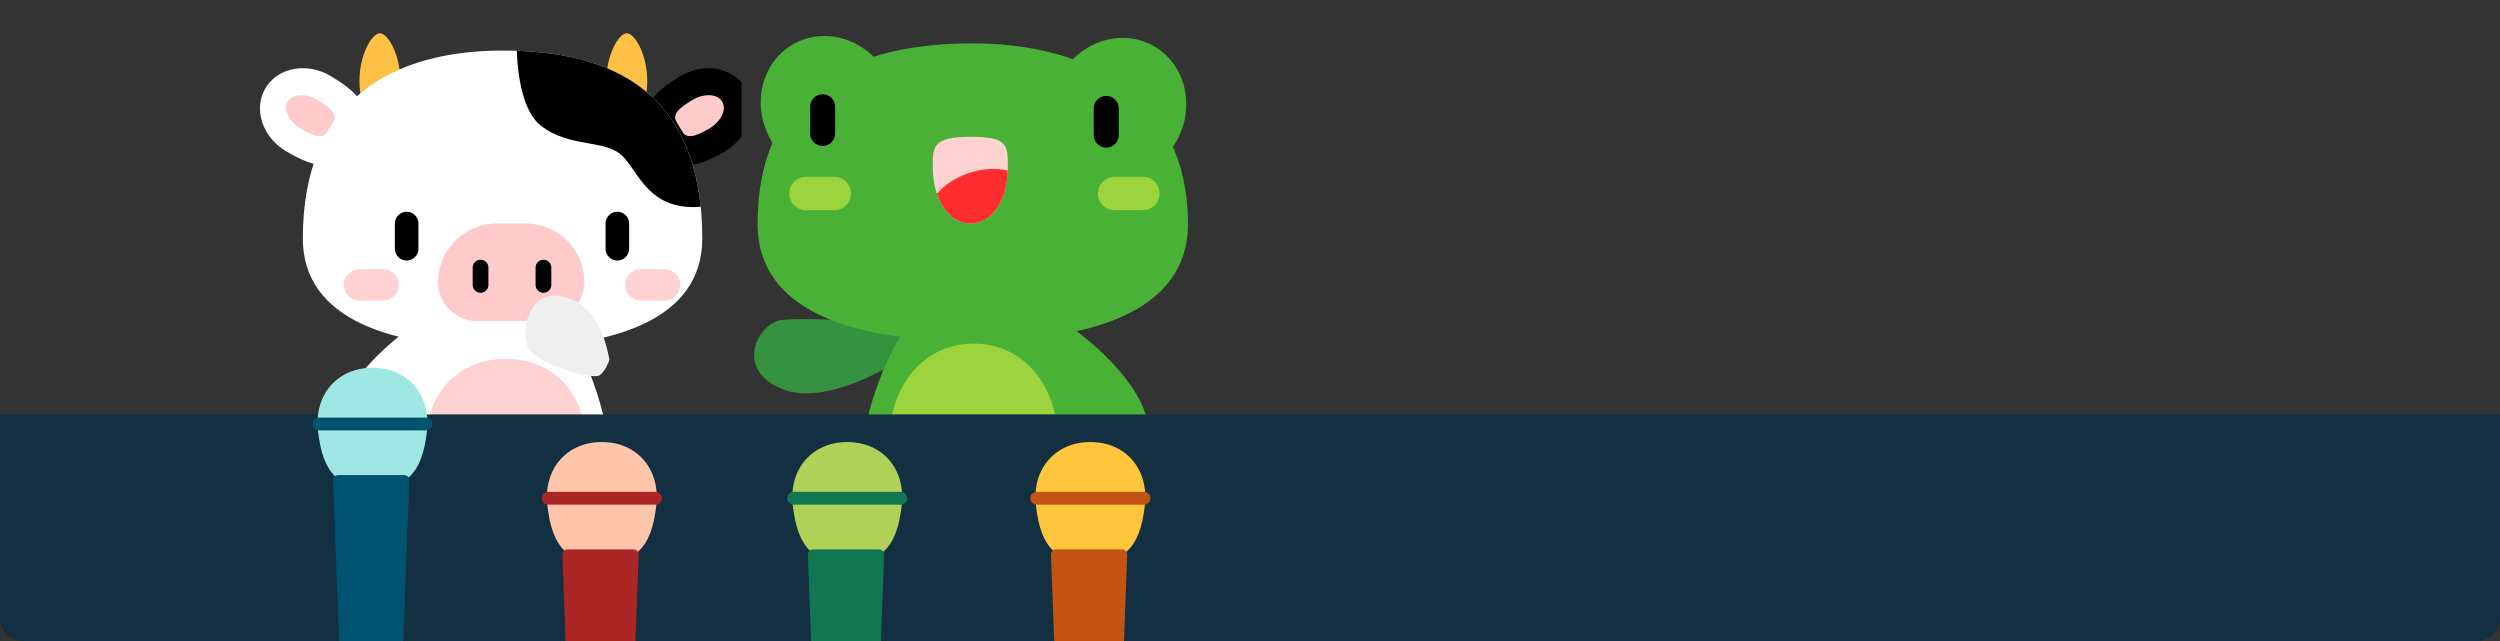 <svg width="1279" height="328" viewBox="0 0 1279 328" fill="none" xmlns="http://www.w3.org/2000/svg">
<rect x="0" y="0" width="1279" height="328" fill="#333333" stroke="none"/>
<g clip-path="url(#clip0_2467_1279)">
<path d="M169.112 38.863C193.468 53.277 185.944 60.463 179.651 71.097C173.358 81.73 170.186 91.491 146.324 77.37C134.21 70.201 129.492 55.77 135.785 45.136C142.078 34.503 156.999 31.695 169.112 38.863Z" fill="white"/>
<path d="M204.816 41.33C204.816 54.755 200.134 54.835 194.357 54.835C188.581 54.835 183.898 54.755 183.898 41.33C183.898 27.905 190.309 17.021 194.357 17.021C198.406 17.021 204.816 27.905 204.816 41.33Z" fill="#FFC145"/>
<path d="M331.129 41.33C331.129 54.755 326.446 54.835 320.67 54.835C314.894 54.835 310.211 54.755 310.211 41.33C310.211 27.905 316.621 17.021 320.67 17.021C324.719 17.021 331.129 27.905 331.129 41.33Z" fill="#FFC145"/>
<path d="M348.208 38.863C323.852 53.277 331.376 60.463 337.669 71.097C343.962 81.73 347.135 91.491 370.997 77.37C383.11 70.201 387.828 55.77 381.536 45.136C375.243 34.503 360.322 31.695 348.208 38.863Z" fill="black"/>
<path d="M354.223 51.151C342.084 58.336 345.227 60.891 347.614 64.926C350.002 68.96 350.976 72.8 362.869 65.761C368.906 62.188 371.865 56.021 369.478 51.987C367.09 47.953 360.26 47.578 354.223 51.151Z" fill="#FFCACA"/>
<path d="M162.383 51.151C174.522 58.336 171.379 60.891 168.991 64.926C166.604 68.96 165.629 72.8 153.736 65.761C147.699 62.188 144.74 56.021 147.128 51.987C149.515 47.953 156.345 47.578 162.383 51.151Z" fill="#FFCACA"/>
<path d="M305.784 253.7C323.033 242.229 299.715 170.673 282.866 161.66C266.018 152.648 238.614 154.013 226.579 161.66C214.544 169.308 184.803 241.956 202.053 253.7C219.303 265.444 288.534 265.171 305.784 253.7Z" fill="white"/>
<path fill-rule="evenodd" clip-rule="evenodd" d="M259.686 262.327C259.821 258.094 259.682 249.454 256.737 244.301C252.023 236.054 236.623 230.624 236.623 230.624C230.455 229.685 217.153 225.233 213.292 214.935C211.648 210.553 207.858 207.618 203.478 205.702C196.594 226.427 193.365 247.785 202.052 253.699C211.445 260.094 236.252 262.926 259.686 262.327Z" fill="black"/>
<path d="M172.666 219.131C172.309 198.341 198.383 175.491 211.464 166.665C213.248 166.665 217.529 167.352 220.383 170.097C223.951 173.53 209.234 221.092 203.883 231.389C198.531 241.686 173.112 245.119 172.666 219.131Z" fill="white"/>
<path d="M299.782 227.744C299.782 249.205 281.411 254.36 258.75 254.36C236.089 254.36 217.719 249.205 217.719 227.744C217.719 199.53 236.089 183.561 258.75 183.561C281.411 183.561 299.782 199.53 299.782 227.744Z" fill="#FFD2D2"/>
<path d="M258.364 172.698C258.53 172.698 258.693 172.676 258.846 172.633C258.999 172.59 259.138 172.526 259.256 172.446L264.843 168.541C265.048 168.375 265.156 168.161 265.144 167.943C265.131 167.724 265 167.517 264.777 167.363C264.553 167.208 264.253 167.117 263.937 167.109C263.622 167.101 263.313 167.175 263.072 167.317L257.473 171.179C257.355 171.26 257.262 171.356 257.198 171.461C257.134 171.567 257.102 171.681 257.102 171.795C257.102 171.91 257.134 172.023 257.198 172.129C257.262 172.235 257.355 172.331 257.473 172.411C257.586 172.498 257.723 172.568 257.876 172.617C258.03 172.666 258.196 172.694 258.364 172.698Z" fill="#FF8D8D"/>
<path d="M263.892 172.698C264.056 172.698 264.218 172.676 264.37 172.633C264.522 172.59 264.66 172.527 264.776 172.447C264.893 172.366 264.985 172.27 265.049 172.165C265.112 172.059 265.145 171.946 265.145 171.832C265.145 171.718 265.112 171.604 265.049 171.499C264.985 171.393 264.893 171.298 264.776 171.217L259.233 167.364C259.117 167.283 258.979 167.219 258.827 167.175C258.676 167.131 258.513 167.108 258.348 167.108C258.184 167.108 258.021 167.131 257.869 167.175C257.717 167.219 257.58 167.283 257.464 167.364C257.232 167.527 257.102 167.746 257.102 167.975C257.102 168.204 257.232 168.423 257.464 168.585L263.02 172.447C263.252 172.606 263.565 172.697 263.892 172.698V172.698Z" fill="#FF8D8D"/>
<path d="M359.288 122.014C359.288 164.004 313.244 177.928 257.281 177.928C201.319 177.928 154.936 164.004 154.936 122.014C154.936 50.418 201.319 25.87 257.281 25.87C313.244 25.87 359.288 47.008 359.288 122.014Z" fill="white"/>
<path fill-rule="evenodd" clip-rule="evenodd" d="M264.391 25.988C264.861 39.386 267.659 56.96 276.438 64.067C284.158 70.316 293.067 71.908 301.028 73.33C307.832 74.545 313.944 75.637 318.028 79.407C320.199 81.411 322.124 84.191 324.209 87.202C330.491 96.274 338.226 107.444 358.499 105.796C352.502 46.771 312.895 27.632 264.391 25.988Z" fill="black"/>
<path d="M208.033 114.369V127.242" stroke="black" stroke-width="12.068" stroke-linecap="round"/>
<path d="M315.84 114.369V127.242" stroke="black" stroke-width="12.068" stroke-linecap="round"/>
<path d="M224.125 144.298C224.125 127.769 237.525 114.369 254.054 114.369H269.018C285.548 114.369 298.947 127.769 298.947 144.298V144.298C298.947 155.317 290.014 164.251 278.995 164.251H244.078C233.058 164.251 224.125 155.317 224.125 144.298V144.298Z" fill="#FFCACA"/>
<path d="M245.848 136.896V145.746" stroke="black" stroke-width="8.045" stroke-linecap="round"/>
<path d="M278.029 136.896L278.029 145.746" stroke="black" stroke-width="8.045" stroke-linecap="round"/>
<path d="M183.898 145.748H195.967" stroke="#FFD2D2" stroke-width="16.091" stroke-linecap="round"/>
<path d="M327.908 145.748H339.976" stroke="#FFD2D2" stroke-width="16.091" stroke-linecap="round"/>
<path d="M288.5 151.843C303.573 155.707 308.974 169.619 311.793 183.999C311.311 185.716 309.658 189.699 306.908 191.891C303.471 194.631 277.196 186.651 271.226 179.415C265.256 172.179 269.659 147.012 288.5 151.843Z" fill="#EFEFEF"/>
</g>
<g clip-path="url(#clip1_2467_1279)">
<ellipse cx="34.113" cy="36.761" rx="34.113" ry="36.761" transform="matrix(-0.877 -0.48 -0.48 0.877 619.717 39.676)" fill="#49B236"/>
<ellipse cx="423.936" cy="54.598" rx="34.113" ry="36.761" transform="rotate(-28.69 423.936 54.598)" fill="#49B236"/>
<path d="M400.797 199.271C421.391 207.168 453.626 189.466 467.17 179.628C467.817 177.85 468.685 173.334 466.984 169.493C464.856 164.691 412.107 162.107 399.902 163.706C387.696 165.305 375.054 189.399 400.797 199.271Z" fill="#35923E"/>
<path d="M446.509 258.741C428.211 246.573 452.946 170.668 470.819 161.108C488.691 151.548 517.76 152.996 530.527 161.108C543.293 169.22 574.84 246.283 556.542 258.741C538.244 271.198 464.807 270.909 446.509 258.741Z" fill="#49B236"/>
<path d="M587.711 222.071C588.089 200.017 560.431 175.779 546.555 166.417C544.663 166.417 540.121 167.145 537.094 170.058C533.309 173.699 548.92 224.151 554.597 235.074C560.274 245.997 587.238 249.638 587.711 222.071Z" fill="#49B236"/>
<path d="M454.581 229.064C454.581 254.934 474.068 261.147 498.106 261.147C522.144 261.147 541.631 254.934 541.631 229.064C541.631 195.055 522.144 175.805 498.106 175.805C474.068 175.805 454.581 195.055 454.581 229.064Z" fill="#9CD43D"/>
<path d="M496.682 166.912C496.506 166.913 496.332 166.89 496.17 166.845C496.007 166.801 495.86 166.735 495.735 166.653L489.803 162.631C489.585 162.46 489.47 162.24 489.483 162.015C489.496 161.791 489.635 161.577 489.873 161.418C490.11 161.259 490.429 161.166 490.764 161.157C491.1 161.148 491.428 161.225 491.683 161.371L497.628 165.348C497.753 165.431 497.852 165.53 497.92 165.639C497.988 165.748 498.022 165.864 498.022 165.982C498.022 166.1 497.988 166.217 497.92 166.326C497.852 166.435 497.753 166.534 497.628 166.617C497.508 166.706 497.362 166.778 497.2 166.829C497.037 166.88 496.861 166.908 496.682 166.912Z" fill="#49B236"/>
<path d="M490.813 166.912C490.639 166.913 490.466 166.89 490.305 166.846C490.144 166.801 489.997 166.736 489.874 166.653C489.75 166.57 489.651 166.472 489.584 166.363C489.517 166.255 489.482 166.138 489.482 166.02C489.482 165.903 489.517 165.786 489.584 165.677C489.651 165.569 489.75 165.47 489.874 165.387L495.76 161.42C495.883 161.336 496.029 161.27 496.19 161.225C496.351 161.18 496.524 161.156 496.699 161.156C496.873 161.156 497.046 161.18 497.207 161.225C497.369 161.27 497.515 161.336 497.638 161.42C497.884 161.587 498.022 161.813 498.022 162.048C498.022 162.284 497.884 162.51 497.638 162.677L491.739 166.653C491.492 166.818 491.16 166.911 490.813 166.912V166.912Z" fill="#49B236"/>
<path d="M387.583 114.586C387.583 159.599 437.195 174.525 497.493 174.525C557.791 174.525 607.768 159.599 607.768 114.586C607.768 49.925 557.791 22.189 497.493 22.189C437.195 22.189 387.583 44.804 387.583 114.586Z" fill="#49B236"/>
<path d="M565.951 55.472V69.126" stroke="black" stroke-width="12.801" stroke-linecap="round"/>
<path d="M420.867 54.618V68.273" stroke="black" stroke-width="12.801" stroke-linecap="round"/>
<path d="M584.725 98.996H570.216" stroke="#9CD43D" stroke-width="17.069" stroke-linecap="round"/>
<path d="M426.842 98.996H412.334" stroke="#9CD43D" stroke-width="17.069" stroke-linecap="round"/>
<path d="M477.193 85.389C477.193 75.135 477.193 69.98 496.396 69.98C515.598 69.98 515.598 74.219 515.598 85.389C515.598 103.691 507.001 114.358 496.396 114.358C485.791 114.358 477.193 102.41 477.193 85.389Z" fill="#FFD2D2"/>
<path fill-rule="evenodd" clip-rule="evenodd" d="M515.566 87.283C514.993 104.424 506.629 114.358 496.396 114.358C488.966 114.358 482.523 108.495 479.33 99.132C483.044 94.792 488.54 91.029 495.176 88.702C502.415 86.165 509.66 85.809 515.566 87.283Z" fill="#FF2D2D"/>
</g>
<path d="M1267 328C1273.63 328 1279 322.627 1279 316V212L0 212V316C0 322.627 5.373 328 12 328L1267 328Z" fill="#123041"/>
<g clip-path="url(#clip2_2467_1279)">
<path d="M162.664 220.18C165.144 243.711 174.445 249.594 190.566 249.594C206.687 249.594 215.987 243.711 218.467 220.18C220.396 201.878 208.547 188.151 190.566 188.151C172.585 188.151 160.735 201.878 162.664 220.18Z" fill="#9EE7E5"/>
<path d="M163.111 216.911H218.017" stroke="#005271" stroke-width="6.536" stroke-linecap="round"/>
<path d="M170.404 245.769C170.349 244.288 171.535 243.057 173.017 243.057H206.807C208.289 243.057 209.475 244.288 209.42 245.769L205.694 345.123C205.641 346.528 204.487 347.64 203.081 347.64H176.743C175.337 347.64 174.183 346.528 174.13 345.123L170.404 245.769Z" fill="#005271"/>
</g>
<g clip-path="url(#clip3_2467_1279)">
<path d="M280 258.179C282.48 281.71 291.781 287.593 307.902 287.593C324.022 287.593 333.323 281.71 335.803 258.179C337.732 239.877 325.883 226.15 307.902 226.15C289.921 226.15 278.071 239.877 280 258.179Z" fill="#FFC5AB"/>
<path d="M280.447 254.91H335.353" stroke="#AD2626" stroke-width="6.536" stroke-linecap="round"/>
<path d="M287.74 283.768C287.685 282.287 288.871 281.056 290.353 281.056H324.143C325.625 281.056 326.811 282.287 326.756 283.768L323.03 383.122C322.977 384.527 321.823 385.639 320.417 385.639H294.079C292.673 385.639 291.519 384.527 291.466 383.122L287.74 283.768Z" fill="#AD2626"/>
</g>
<g clip-path="url(#clip4_2467_1279)">
<path d="M405.557 258.179C408.037 281.71 417.337 287.593 433.458 287.593C449.579 287.593 458.88 281.71 461.36 258.179C463.289 239.877 451.439 226.15 433.458 226.15C415.477 226.15 403.628 239.877 405.557 258.179Z" fill="#AFD157"/>
<path d="M406.006 254.91H460.912" stroke="#107752" stroke-width="6.536" stroke-linecap="round"/>
<path d="M413.297 283.768C413.241 282.287 414.427 281.056 415.91 281.056H449.699C451.182 281.056 452.368 282.287 452.312 283.768L448.586 383.122C448.534 384.527 447.38 385.639 445.974 385.639H419.636C418.23 385.639 417.075 384.527 417.023 383.122L413.297 283.768Z" fill="#107752"/>
</g>
<g clip-path="url(#clip5_2467_1279)">
<path d="M529.936 258.179C532.416 281.71 541.716 287.593 557.837 287.593C573.958 287.593 583.258 281.71 585.739 258.179C587.668 239.877 575.818 226.15 557.837 226.15C539.856 226.15 528.007 239.877 529.936 258.179Z" fill="#FFC53D"/>
<path d="M530.383 254.91H585.289" stroke="#C55313" stroke-width="6.536" stroke-linecap="round"/>
<path d="M537.676 283.768C537.62 282.287 538.806 281.056 540.289 281.056H574.078C575.561 281.056 576.747 282.287 576.691 283.768L572.965 383.122C572.913 384.527 571.758 385.639 570.353 385.639H544.014C542.609 385.639 541.454 384.527 541.402 383.122L537.676 283.768Z" fill="#C55313"/>
</g>
<defs>
<clipPath id="clip0_2467_1279">
<rect width="253.353" height="209.037" fill="white" transform="translate(126 3.344)"/>
</clipPath>
<clipPath id="clip1_2467_1279">
<rect width="239.975" height="212.382" fill="white" transform="matrix(-1 0 0 1 621 0)"/>
</clipPath>
<clipPath id="clip2_2467_1279">
<rect width="88.005" height="149" fill="white" transform="translate(152 179)"/>
</clipPath>
<clipPath id="clip3_2467_1279">
<rect width="88.005" height="111" fill="white" transform="translate(269.338 217)"/>
</clipPath>
<clipPath id="clip4_2467_1279">
<rect width="88.005" height="111" fill="white" transform="translate(394.893 217)"/>
</clipPath>
<clipPath id="clip5_2467_1279">
<rect width="88.005" height="111" fill="white" transform="translate(519.271 217)"/>
</clipPath>
</defs>
</svg>
